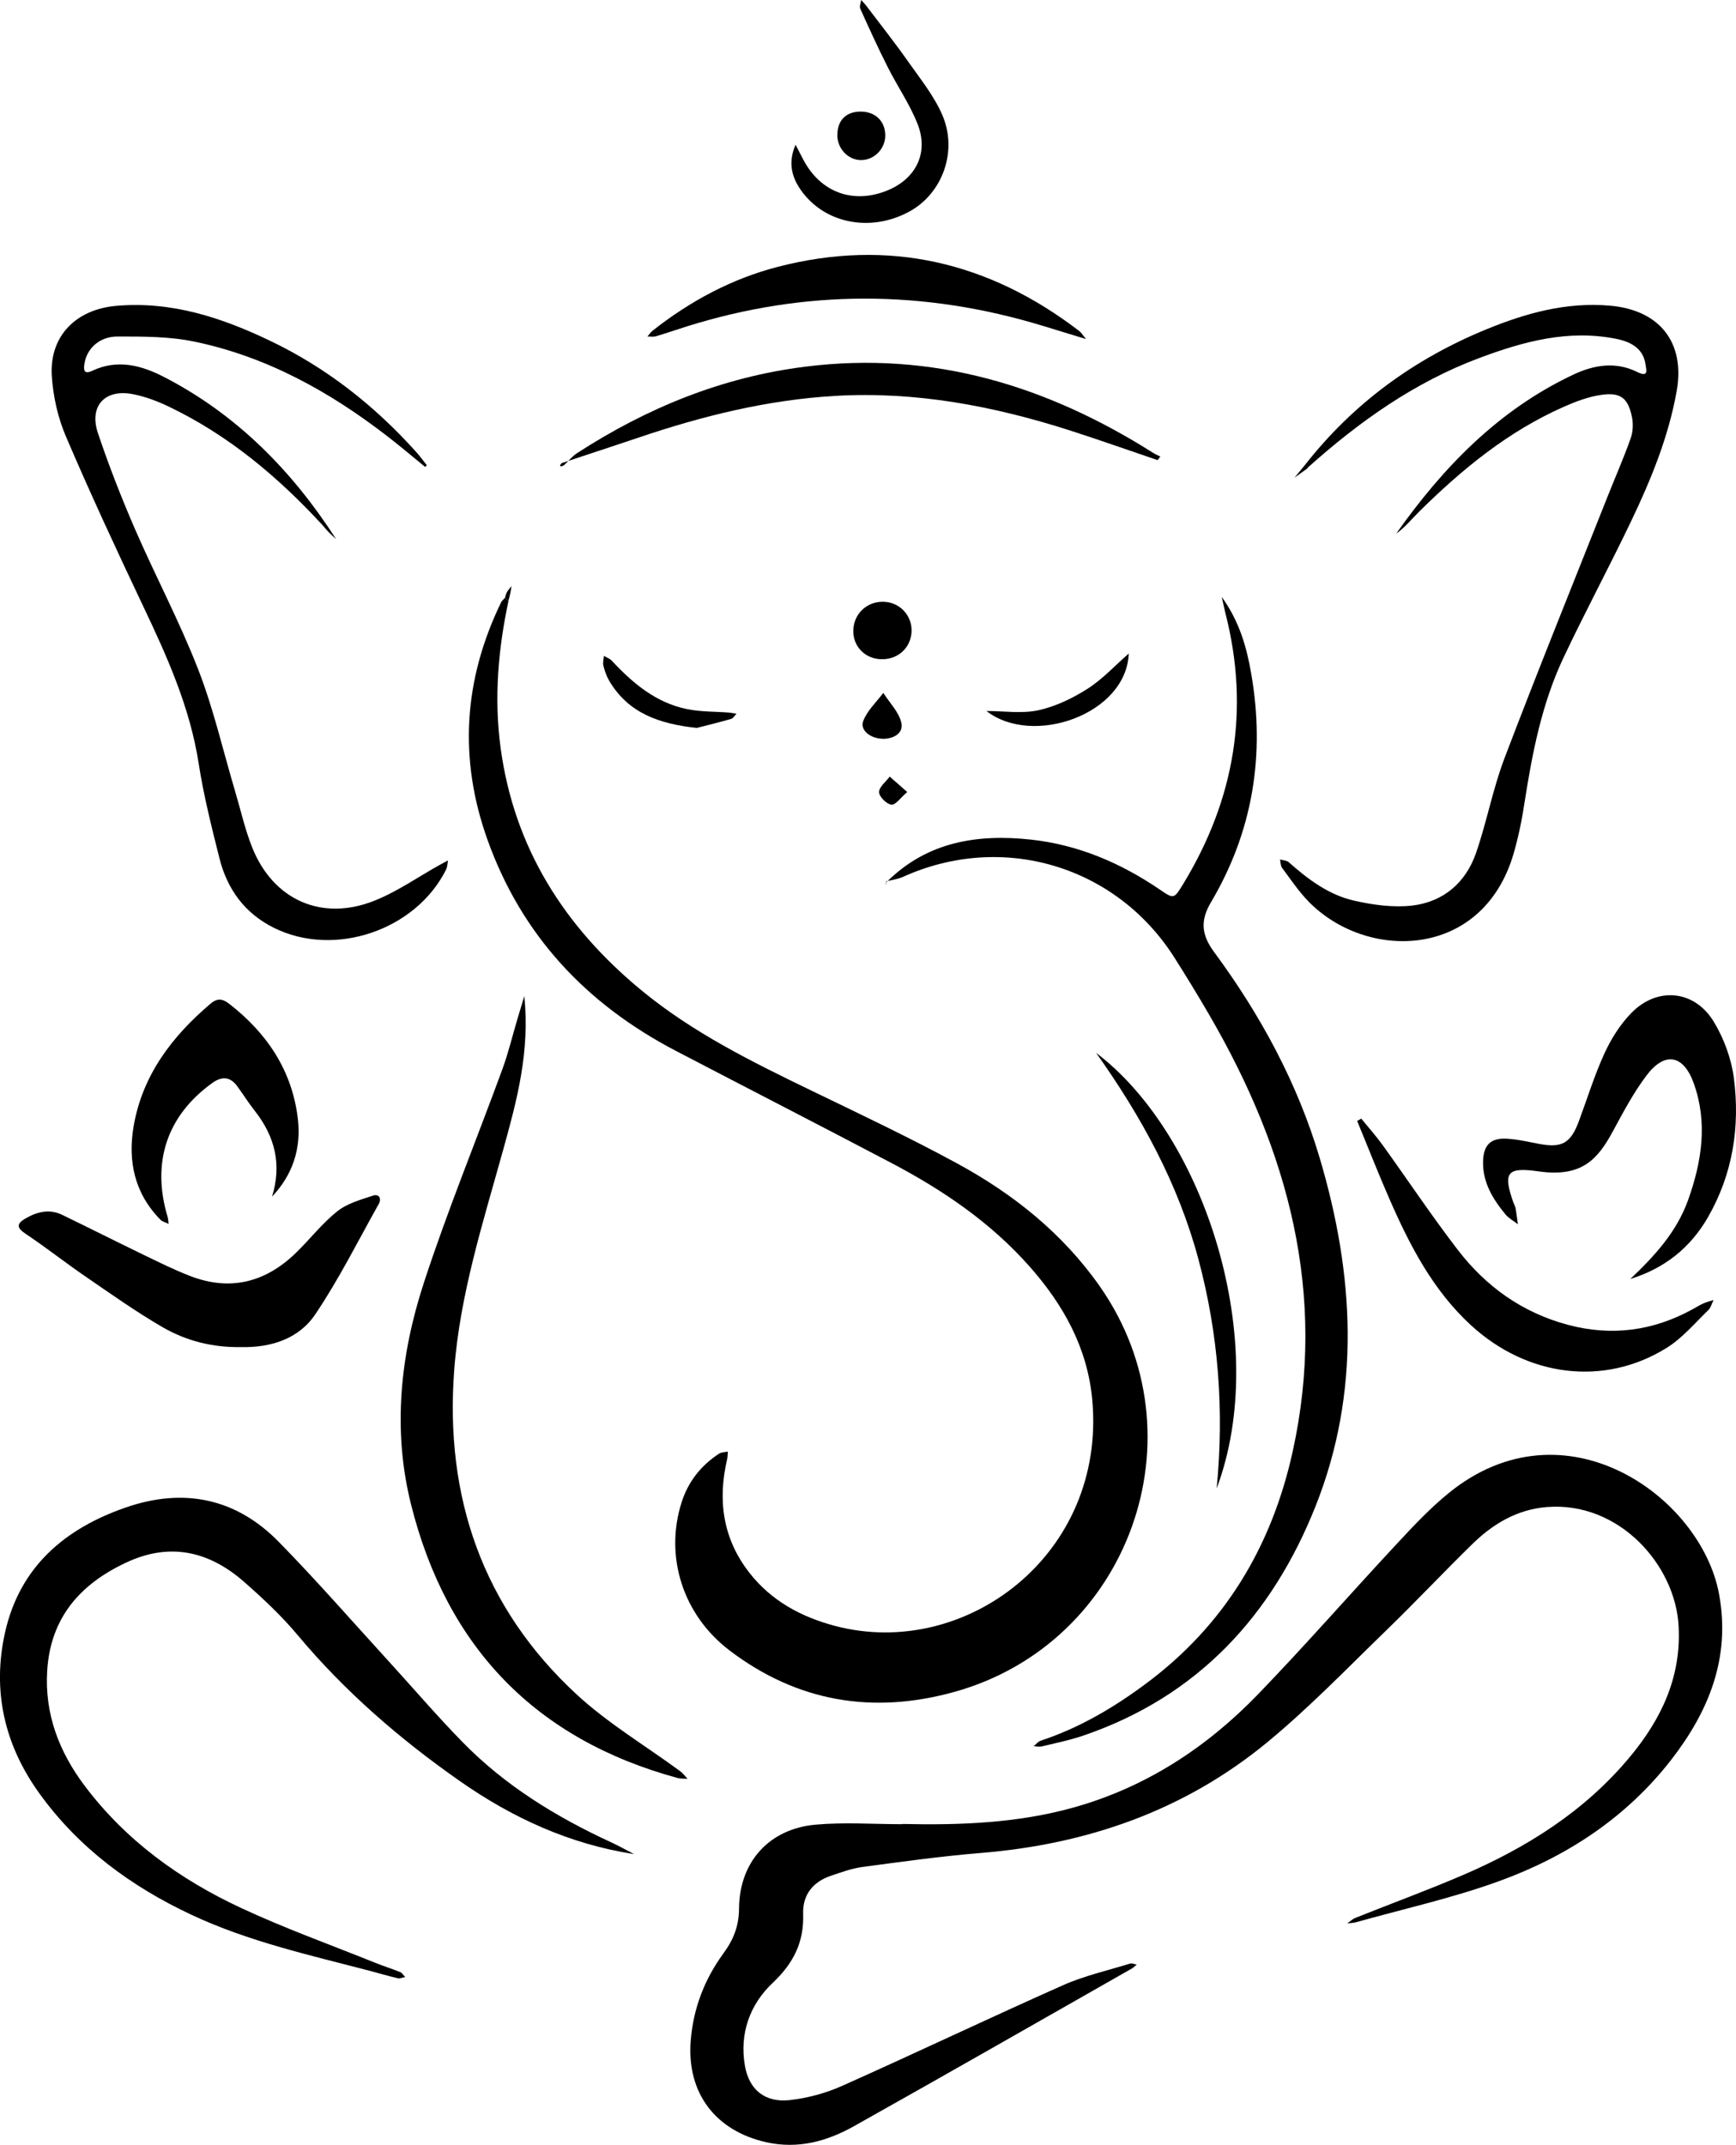 <?xml version="1.0" encoding="UTF-8"?>
<svg xmlns="http://www.w3.org/2000/svg" viewBox="0 0 229.85 283.89">
  <g>
    <path fill="#000000" d="m119.49,241.42c7.63.17,15.22-.11,22.62-2.17,9.54-2.66,17.6-7.91,24.42-14.96,6.34-6.56,12.34-13.44,18.56-20.11,2.13-2.29,4.3-4.59,6.71-6.55,15.36-12.5,33.45.48,35.81,13.38,1.55,8.45-1.39,15.54-6.35,21.93-5.91,7.61-13.78,12.78-22.73,16.03-6.18,2.25-12.65,3.68-19,5.46-.37.1-.77.1-1.15.15.36-.25.69-.58,1.08-.73,4.72-1.89,9.5-3.64,14.17-5.64,8.47-3.64,16.15-8.44,22.14-15.63,4.2-5.04,6.85-10.6,6.48-17.37-.44-8.11-7.91-16.48-17.41-15.74-3.96.31-7.14,2.21-9.89,4.89-3.84,3.75-7.52,7.67-11.37,11.4-5.2,5.04-10.25,10.28-15.82,14.87-10.96,9.02-23.81,13.48-37.91,14.63-5.25.43-10.49,1.16-15.71,1.86-1.4.19-2.76.7-4.11,1.15-2.38.8-3.77,2.51-3.69,5.02.13,3.77-1.28,6.57-4.04,9.17-3.04,2.87-4.41,6.74-3.67,10.97.56,3.22,2.71,4.89,5.92,4.54,2.35-.26,4.76-.91,6.92-1.87,9.79-4.37,19.47-8.98,29.26-13.33,2.83-1.26,5.91-1.95,8.89-2.87.26-.08.58.08.88.13-.2.17-.38.37-.6.5-12.27,6.98-24.52,13.99-36.83,20.89-3.57,2-7.38,3.06-11.59,2.13-6.75-1.5-10.56-6.52-10.03-13.4.33-4.31,1.83-8.18,4.36-11.64,1.31-1.79,2.03-3.6,2.04-5.91.05-6.16,3.99-10.54,10.14-11.09,3.81-.34,7.68-.06,11.52-.06l-.02-.03Z"/>
    <path fill="#000000" d="m67.33,79.52c-1.38,6.43-1.93,12.92-1.05,19.46,1.79,13.26,8.47,23.72,18.66,32.11,6.82,5.62,14.68,9.48,22.57,13.3,6.43,3.11,12.9,6.17,19.18,9.58,7.46,4.05,14.01,9.27,18.94,16.31,13.8,19.72,3.9,47.25-19.31,53.67-10.77,2.98-20.74,1.31-29.69-5.47-6.23-4.72-8.66-12.46-6.39-19.61.87-2.75,2.56-4.89,4.96-6.46.32-.21.77-.19,1.17-.28-.03.34-.02.69-.1,1.03-1.27,5.43-.56,10.49,2.92,14.97,2.91,3.75,6.88,5.89,11.39,7.08,17.27,4.54,35.88-9.48,34.04-29.89-.62-6.88-3.79-12.57-8.26-17.64-5.17-5.86-11.51-10.16-18.36-13.76-9.49-4.99-19.03-9.88-28.54-14.84-11.81-6.17-20.37-15.24-24.91-27.91-3.85-10.75-3.17-21.21,1.8-31.45.11-.23.34-.39.51-.59.15.13.31.26.46.39h.01Z"/>
    <path fill="#000000" d="m83.9,245.4c-8.5-1.32-16.06-4.79-23.02-9.66-7.95-5.56-15.23-11.86-21.48-19.33-2.11-2.52-4.55-4.81-7.03-6.99-4.62-4.07-9.81-5.33-15.62-2.62-6.13,2.85-10.06,7.31-10.5,14.32-.36,5.72,1.56,10.72,4.94,15.22,5.45,7.25,12.6,12.41,20.71,16.19,5.81,2.71,11.87,4.88,17.82,7.28,1.08.43,2.19.78,3.26,1.21.27.11.45.44.67.66-.33.06-.68.22-.98.16-1.22-.28-2.41-.64-3.62-.96-8.02-2.1-16.14-3.89-23.7-7.44-7.98-3.74-14.9-8.82-20.11-16.03-4.66-6.44-6.3-13.61-4.57-21.35,1.95-8.68,7.92-13.75,16.01-16.54,7.62-2.63,14.55-1.24,20.23,4.56,4.94,5.04,9.59,10.37,14.35,15.58,3.32,3.63,6.51,7.37,9.95,10.89,5.63,5.77,12.39,9.92,19.67,13.28,1.03.47,2.01,1.03,3.02,1.55v.02Z"/>
    <path fill="#000000" d="m117.4,116.74c5.35-5.33,11.99-6.38,19.1-5.61,6.25.68,11.89,3.09,17.07,6.62,1.85,1.26,1.87,1.25,3.09-.75,6.79-11.16,8.85-23.06,5.6-35.79-.15-.59-.27-1.2-.5-2.2,2.37,3.28,3.31,6.71,3.91,10.19,1.85,10.7.22,20.85-5.34,30.23-1.46,2.47-1.23,4.34.42,6.58,6.14,8.32,11.04,17.35,13.99,27.29,4.56,15.37,5.47,30.86-.54,46.02-5.77,14.53-15.65,25.27-30.85,30.43-1.77.6-3.62.97-5.44,1.41-.33.08-.7-.02-1.05-.03.31-.25.57-.61.92-.73,5.07-1.67,9.6-4.33,13.86-7.49,10.46-7.74,16.73-18.16,19.51-30.77,4.6-20.84-.58-39.82-11.03-57.79-1.48-2.55-3.02-5.07-4.6-7.56-7.73-12.22-22.8-16.69-35.98-10.72-.69.31-1.48.4-2.22.59l.07.07h0Z"/>
    <path fill="#000000" d="m56.31,61.82c-1.69-1.38-3.36-2.8-5.09-4.13-7.65-5.9-15.99-10.51-25.52-12.48-3.29-.68-6.75-.67-10.13-.67-2.42,0-4.08,1.6-4.39,3.6-.12.78-.11,1.48,1.05.93,3.32-1.56,6.47-.73,9.49.83,9.6,4.95,16.93,12.38,22.78,21.45-.33-.3-.66-.59-.97-.9-.31-.32-.58-.68-.89-1.01-5.87-6.36-12.42-11.85-20.27-15.61-1.52-.73-3.14-1.34-4.78-1.66-3.71-.72-5.83,1.58-4.62,5.17,1.45,4.31,3.11,8.56,4.92,12.73,2.7,6.21,5.9,12.22,8.35,18.53,2.03,5.21,3.28,10.72,4.88,16.1.74,2.48,1.3,5.02,2.25,7.42,2.76,6.97,9.2,9.88,16.17,7.11,3.04-1.2,5.78-3.14,8.66-4.74.37-.21.74-.4,1.12-.6-.08.4-.08.85-.26,1.21-4.01,8.04-14.78,11.69-22.79,7.71-3.85-1.91-6.18-5.1-7.21-9.19-1.04-4.15-2.1-8.32-2.75-12.54-1.15-7.44-4.17-14.15-7.36-20.86-3.52-7.42-6.98-14.87-10.21-22.42-1.07-2.49-1.7-5.3-1.88-8.01-.34-5.32,3.21-8.85,8.56-9.31,7.31-.63,13.94,1.56,20.37,4.64,7.44,3.56,13.79,8.56,19.29,14.68.51.56.96,1.18,1.43,1.78-.08.08-.16.17-.25.25h.05Z"/>
    <path fill="#000000" d="m172.81,61.51c6.37-8.13,14.44-14,23.96-17.91,5.24-2.15,10.61-3.65,16.41-3.14,6.53.57,9.98,4.84,8.81,11.34-1.08,6.03-3.38,11.65-6,17.13-2.92,6.12-6.14,12.09-9.03,18.23-2.83,6.03-4.09,12.53-5.11,19.08-.35,2.29-.81,4.57-1.46,6.79-4.13,14.02-19.48,14.19-27.17,6.26-1.3-1.34-2.35-2.92-3.47-4.42-.21-.28-.19-.74-.27-1.11.39.11.88.12,1.15.36,2.57,2.28,5.33,4.35,8.7,5.1,2.49.56,5.16.93,7.66.64,4.12-.49,7.08-3.03,8.44-6.96,1.43-4.13,2.22-8.48,3.77-12.55,4.41-11.59,9.07-23.08,13.64-34.61,1.02-2.57,2.14-5.11,3.06-7.71.31-.87.36-1.94.17-2.85-.51-2.46-1.47-3.26-3.95-2.93-1.73.23-3.45.88-5.06,1.59-7.39,3.26-13.53,8.3-19.21,13.93-.98.97-1.85,2.06-2.99,2.86,6.21-8.78,13.52-16.35,23.4-21.02,2.78-1.32,5.65-1.79,8.52-.37,1.52.75,1.2-.24,1.09-1-.27-1.91-1.63-2.95-3.93-3.4-6.33-1.25-12.22.36-18.06,2.54-8.59,3.21-15.9,8.41-22.67,14.46-.13-.11-.27-.21-.41-.3v-.03Z"/>
    <path fill="#000000" d="m69.42,131.83c.75,7.39-.97,13.76-2.74,20.15-2.69,9.71-5.81,19.37-6.55,29.47-1.23,16.69,3.75,31.29,16.18,42.79,4.16,3.85,9.14,6.81,13.74,10.19.37.27.66.67.98,1.01-.43-.03-.89.01-1.3-.1-18.86-5.13-30.58-17.36-35.3-36.18-2.48-9.87-1.44-19.79,1.68-29.34,3.12-9.56,6.96-18.89,10.42-28.34.79-2.17,1.33-4.43,1.99-6.65.24-.8.48-1.61.9-2.99h0Z"/>
    <path fill="#000000" d="m31.92,178.3c-3.76.07-7.25-.82-10.37-2.62-3.54-2.05-6.89-4.43-10.27-6.75-2.65-1.81-5.17-3.81-7.84-5.59-1.19-.79-1.34-1.32-.07-2.06,1.55-.9,3.16-1.3,4.85-.49,3.53,1.71,7.04,3.48,10.57,5.19,2.09,1.01,4.17,2.05,6.33,2.89,5.31,2.07,10,.89,14.04-3.02,1.86-1.81,3.47-3.9,5.48-5.51,1.31-1.05,3.11-1.55,4.75-2.09.78-.26,1.17.38.75,1.12-2.75,4.9-5.27,9.96-8.4,14.6-2.21,3.28-5.94,4.42-9.83,4.33h.01Z"/>
    <path fill="#000000" d="m215.84,169.3c3.21-3.03,6.16-6.24,7.67-10.47,1.81-5.07,2.62-10.24.74-15.46-1.36-3.78-3.83-4.22-6.24-1.03-1.71,2.26-3.06,4.81-4.42,7.32-2,3.7-4.06,6.22-9.9,5.38-4.2-.6-4.7.17-3.32,4.11.09.25.24.49.29.75.13.71.21,1.43.31,2.14-.55-.43-1.2-.77-1.64-1.3-1.67-2.03-3.03-4.22-2.97-6.99.05-2.19.99-3.16,3.17-3.03,1.42.08,2.82.42,4.23.68,3.04.58,4.2-.07,5.29-3.01,1.12-3.01,2.06-6.09,3.4-9,.88-1.91,2.07-3.8,3.53-5.3,3.43-3.53,8.38-3.07,10.93,1.15,1.35,2.23,2.33,4.9,2.66,7.47.83,6.43-.15,12.67-3.42,18.38-2.34,4.08-5.8,6.82-10.32,8.2h.01Z"/>
    <path fill="#000000" d="m153.26,60.9c-3.86-1.31-7.7-2.67-11.58-3.92-10.11-3.24-20.43-5.2-31.09-4.58-8.96.52-17.62,2.66-26.1,5.54-3.35,1.13-6.71,2.22-10.07,3.34-.12.04-.2.21-.28.33,0,0,.11.14.15.13.15-.05.31-.1.42-.2.57-.52,1.05-1.15,1.69-1.56,9.26-5.99,19.2-10.07,30.25-11.45,16.85-2.11,31.96,2.51,46.04,11.42.3.19.63.32.94.48-.12.16-.24.31-.36.47h-.01Z"/>
    <path fill="#000000" d="m180.24,148.07c.94,1.15,1.93,2.26,2.8,3.46,3.34,4.63,6.5,9.39,9.98,13.91,3.73,4.86,8.55,8.3,14.56,9.91,5.8,1.55,11.3.82,16.54-2.07.47-.26.93-.54,1.41-.76.43-.19.9-.3,1.35-.45-.23.45-.36,1.01-.71,1.35-1.79,1.72-3.44,3.71-5.51,4.99-8.27,5.14-18.45,3.85-25.91-3.01-5.05-4.65-8.11-10.58-10.8-16.74-1.49-3.4-2.84-6.86-4.26-10.29.18-.1.36-.21.54-.31h0Z"/>
    <path fill="#000000" d="m36.02,158.38c1.31-4.23.39-7.95-2.28-11.34-.83-1.05-1.54-2.19-2.33-3.27-.89-1.22-1.98-1.37-3.27-.45-6.01,4.3-8.1,10.49-5.97,17.67.1.32.11.67.15,1-.36-.18-.8-.27-1.07-.54-3.43-3.47-4.35-7.76-3.56-12.37,1.16-6.75,5.06-11.88,10.17-16.22.96-.82,1.65-.65,2.52.03,5.01,3.9,8.32,8.86,9.06,15.23.45,3.85-.66,7.36-3.42,10.26h0Z"/>
    <path fill="#000000" d="m143.8,44.88c-2.14-.66-3.92-1.2-5.69-1.74-15.74-4.8-31.47-4.86-47.19.07-1.36.43-2.71.9-4.08,1.3-.35.1-.75.02-1.12.03.23-.26.43-.57.7-.78,4.97-3.92,10.48-6.87,16.59-8.45,14.66-3.78,27.93-.65,39.88,8.5.26.2.43.5.91,1.08h0Z"/>
    <path fill="#000000" d="m105.34,19.17c.41.79.73,1.42,1.06,2.04,2.31,4.31,6.64,5.85,11.16,3.97,3.72-1.55,5.42-4.95,3.94-8.74-1.03-2.64-2.69-5.02-3.97-7.57-1.28-2.54-2.46-5.12-3.63-7.72-.14-.3.07-.77.12-1.15.23.26.48.5.69.78,1.88,2.48,3.82,4.93,5.61,7.48,1.59,2.25,3.36,4.46,4.44,6.95,2.08,4.81.02,10.38-4.32,12.77-4.92,2.71-10.85,1.74-14.09-2.4-1.44-1.84-2.12-3.89-1.02-6.41h.01Z"/>
    <path fill="#000000" d="m145.13,139.36c14.45,10.93,23.19,38.36,15.96,57.65,1-10.29.25-20.43-2.43-30.39s-7.55-18.85-13.53-27.26Z"/>
    <path fill="#000000" d="m92.28,96.35c-5.03-.53-9.12-1.98-11.63-6.26-.35-.6-.59-1.3-.76-1.98-.1-.4.04-.86.07-1.3.36.22.79.36,1.06.66,2.78,2.98,5.85,5.56,9.96,6.39,1.81.37,3.7.31,5.56.46.32.03.65.1.97.15-.23.23-.42.6-.7.68-1.62.47-3.26.87-4.53,1.19h0Z"/>
    <path fill="#000000" d="m116.99,79.65c2.17.06,3.82,1.85,3.7,4.02-.13,2.16-1.91,3.71-4.15,3.58-2.11-.12-3.64-1.78-3.56-3.86.08-2.18,1.82-3.8,4.01-3.74h0Z"/>
    <path fill="#000000" d="m149.45,86.5c-.32,8.07-12.73,12.37-18.84,7.61,2.36,0,4.71.37,6.87-.1,2.28-.5,4.53-1.58,6.52-2.85s3.64-3.08,5.44-4.65h.01Z"/>
    <path fill="#000000" d="m110.87,17.92c-.02-1.98,1.15-3.17,3.12-3.15,1.92.02,3.21,1.27,3.22,3.15.01,1.76-1.45,3.26-3.18,3.27-1.71.01-3.14-1.47-3.17-3.27h.01Z"/>
    <path fill="#000000" d="m116.86,97.78c-1.59-.02-3.03-1.12-2.57-2.34.52-1.38,1.74-2.5,2.66-3.73.83,1.31,2.06,2.52,2.39,3.95.31,1.38-1,2.14-2.47,2.13h-.01Z"/>
    <path fill="#000000" d="m120.12,104.83c-.88.75-1.55,1.74-2.09,1.68-.65-.08-1.63-1.06-1.64-1.66-.01-.68.9-1.37,1.41-2.06.68.6,1.36,1.2,2.32,2.04h0Z"/>
    <path fill="#000000" d="m173.21,61.81c-.05.07-.08.17-.14.21-.55.4-1.12.8-1.67,1.2l1.41-1.71c.14.09.28.19.41.3h0Z"/>
    <path fill="#000000" d="m66.86,79.13c.08-.25.12-.52.25-.74.17-.29.41-.55.61-.82-.05.31-.08.63-.15.94-.07.34-.17.67-.25,1.01-.15-.13-.31-.26-.46-.39h0Z"/>
    <path fill="#000000" d="m117.33,116.67v.42s-.07-.1-.06-.13c.03-.08.09-.15.13-.22l-.07-.07h0Z"/>
  </g>
</svg>